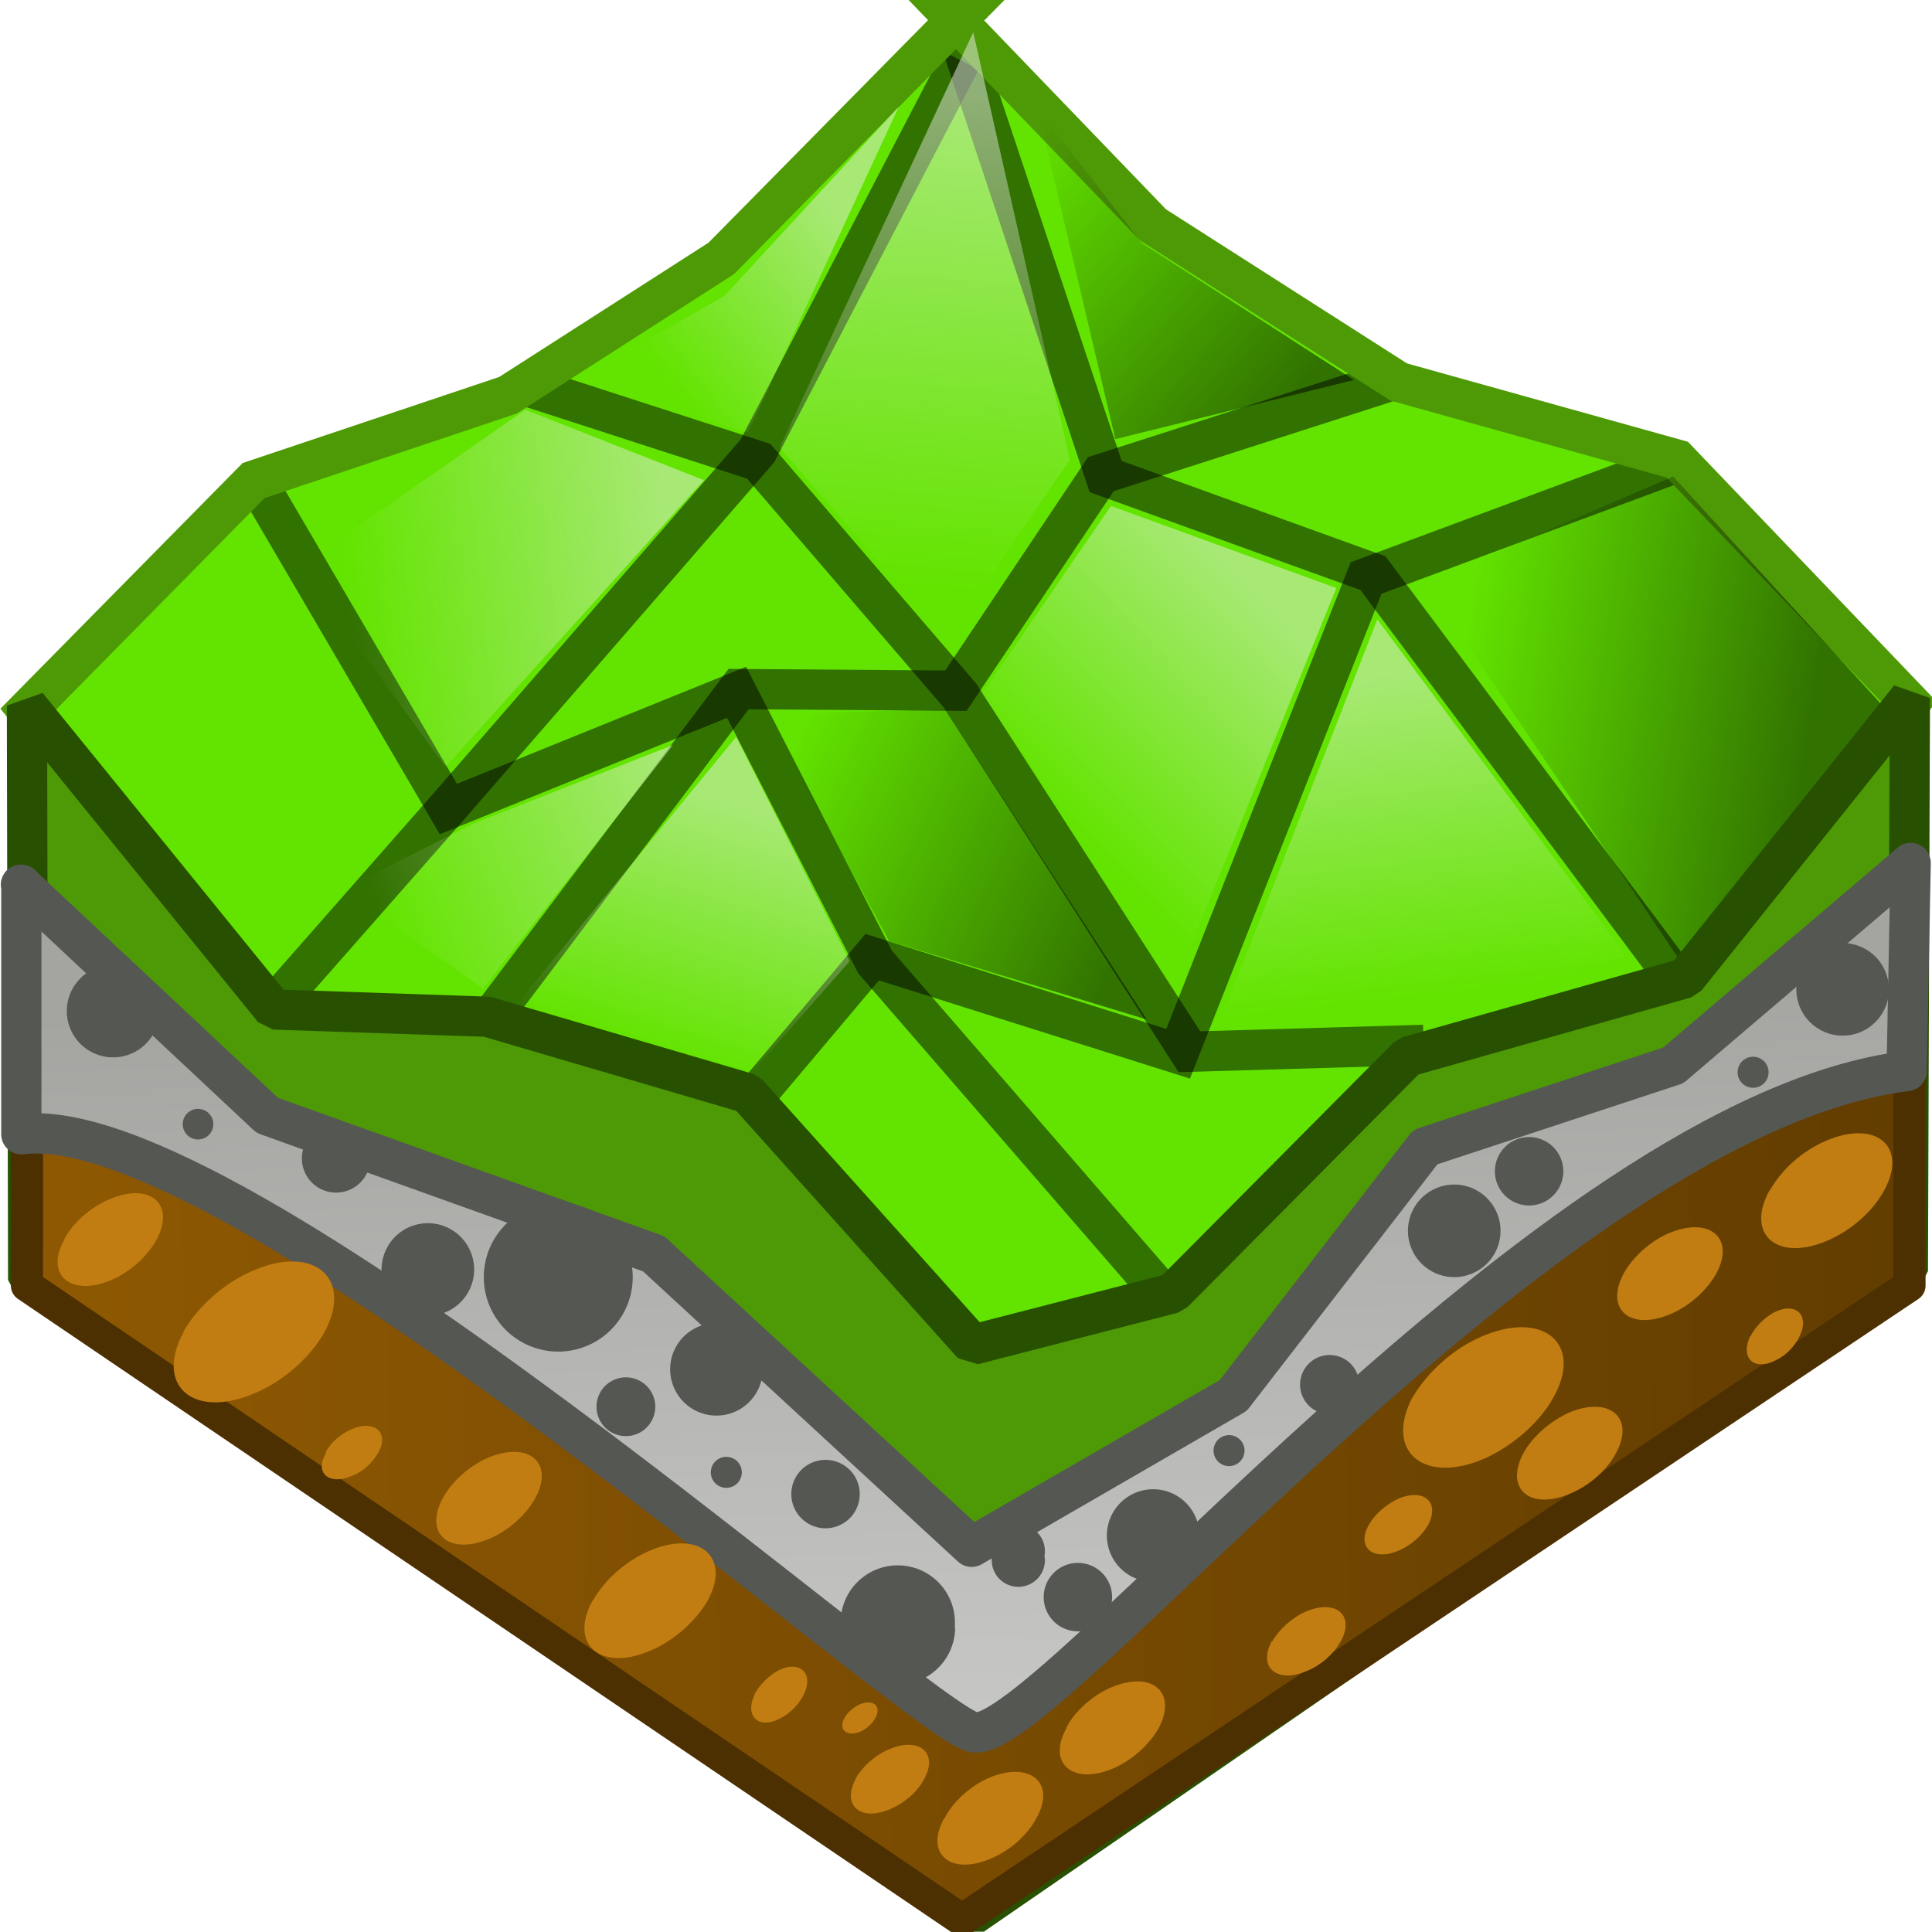 <svg xmlns="http://www.w3.org/2000/svg" width="48" height="48" xmlns:xlink="http://www.w3.org/1999/xlink"><defs><linearGradient id="a"><stop offset="0" stop-color="#a4a5a1"/><stop offset="1" stop-color="#c8c9c7"/></linearGradient><linearGradient id="s" x1="26.048" x2="26.741" y1="-.273" y2="20.797" xlink:href="#a" gradientUnits="userSpaceOnUse" gradientTransform="matrix(1 0 0 .898 -2.063 24.854)"/><linearGradient id="f"><stop offset="0" stop-color="#623d01"/><stop offset="1" stop-color="#8f5902"/></linearGradient><linearGradient id="g"><stop offset="0" stop-color="#295103"/><stop offset="1" stop-color="#4e9a06"/></linearGradient><linearGradient id="e"><stop offset="0" stop-opacity=".502"/><stop offset="1" stop-opacity="0"/></linearGradient><linearGradient><stop offset="0" stop-color="#eeeeec" stop-opacity=".502"/><stop offset="1" stop-color="#eeeeec" stop-opacity="0"/></linearGradient><linearGradient id="d"><stop offset="0" stop-color="#eeeeec" stop-opacity=".502"/><stop offset="1" stop-color="#eeeeec" stop-opacity="0"/></linearGradient><linearGradient><stop offset="0" stop-color="#590b08"/><stop offset="1" stop-opacity="0"/></linearGradient><linearGradient x1="-95.827" x2="-81.455" y1="297.608" y2="297.608" gradientTransform="matrix(0 -1.064 -1.352 0 410.498 -83.416)" gradientUnits="userSpaceOnUse"><stop offset="0" stop-color="#e96712" stop-opacity="0"/><stop offset=".622" stop-color="#D52E0C"/><stop offset="1" stop-color="#CB1009"/></linearGradient><linearGradient id="c"><stop offset="0" stop-color="#fedba7"/><stop offset="1" stop-color="#fdbf64"/></linearGradient><linearGradient id="b"><stop offset="0" stop-color="#ffa54c"/><stop offset="1" stop-color="#f57900"/></linearGradient><linearGradient x1="14.929" x2="35.357" y1="17.929" y2="27.929" xlink:href="#b" gradientUnits="userSpaceOnUse" gradientTransform="matrix(.864 0 0 .863 51.703 -8.597)"/><linearGradient x1="2.131" x2="46.011" y1="26.143" y2="26.143" xlink:href="#c" gradientUnits="userSpaceOnUse" gradientTransform="matrix(.967 0 0 .966 49.159 -13.817)"/><linearGradient x1="13.664" x2="34.635" y1="19.056" y2="31.123" xlink:href="#b" gradientUnits="userSpaceOnUse" gradientTransform="matrix(.395 0 0 .38 .518 13.558)"/><linearGradient x1="13.664" x2="34.635" y1="19.056" y2="31.123" xlink:href="#b" gradientUnits="userSpaceOnUse" gradientTransform="matrix(.395 0 0 .38 10.571 8.425)"/><linearGradient x1="13.664" x2="34.635" y1="19.056" y2="31.123" xlink:href="#b" gradientUnits="userSpaceOnUse" gradientTransform="matrix(.395 0 0 .38 10.34 18.492)"/><linearGradient x1="13.664" x2="34.635" y1="19.056" y2="31.123" xlink:href="#b" gradientUnits="userSpaceOnUse" gradientTransform="matrix(.395 0 0 .38 20.393 13.359)"/><linearGradient x1="13.664" x2="34.635" y1="19.056" y2="31.123" xlink:href="#b" gradientUnits="userSpaceOnUse" gradientTransform="matrix(.395 0 0 .38 20.241 3.387)"/><linearGradient x1="13.664" x2="34.635" y1="19.056" y2="31.123" xlink:href="#b" gradientUnits="userSpaceOnUse" gradientTransform="matrix(.395 0 0 .38 30.063 8.321)"/><linearGradient x1="13.664" x2="34.635" y1="19.056" y2="31.123" xlink:href="#b" gradientUnits="userSpaceOnUse" gradientTransform="matrix(.395 0 0 .38 19.933 23.297)"/><linearGradient x1="13.664" x2="34.635" y1="19.056" y2="31.123" xlink:href="#b" gradientUnits="userSpaceOnUse" gradientTransform="matrix(.395 0 0 .38 29.986 18.164)"/><linearGradient x1="13.664" x2="34.635" y1="19.056" y2="31.123" xlink:href="#b" gradientUnits="userSpaceOnUse" gradientTransform="matrix(.395 0 0 .38 39.656 13.126)"/><linearGradient x1="16.5" x2="9.929" y1="36.643" y2="40.214" xlink:href="#d" gradientUnits="userSpaceOnUse" gradientTransform="translate(0 -.286)"/><linearGradient x1="14.5" x2="13.357" y1="35.571" y2="40.357" xlink:href="#d" gradientUnits="userSpaceOnUse" gradientTransform="translate(4.179 1.857)"/><linearGradient x1="14.214" x2="13.643" y1="35.5" y2="44.5" xlink:href="#d" gradientUnits="userSpaceOnUse" gradientTransform="translate(9.964 -11)"/><linearGradient x1="15.786" x2="10.643" y1="35.786" y2="41.643" xlink:href="#d" gradientUnits="userSpaceOnUse" gradientTransform="translate(6.393 -11.607)"/><linearGradient x1="17.143" x2="13.357" y1="35.357" y2="40.357" xlink:href="#d" gradientUnits="userSpaceOnUse" gradientTransform="translate(13.321 -2.357)"/><linearGradient x1="18.5" x2="19" y1="34.786" y2="40.714" xlink:href="#d" gradientUnits="userSpaceOnUse" gradientTransform="translate(15.893 .214)"/><linearGradient x1="23.643" x2="15.714" y1="35.714" y2="36.857" xlink:href="#d" gradientUnits="userSpaceOnUse" gradientTransform="translate(-6.964 -4.107)"/><linearGradient x1="44.786" x2="36.214" y1="35.893" y2="34.214" xlink:href="#e" gradientUnits="userSpaceOnUse" gradientTransform="translate(0 -.286)"/><linearGradient x1="44.5" x2="38.143" y1="38.036" y2="33" xlink:href="#e" gradientUnits="userSpaceOnUse" gradientTransform="translate(-12.214 -8.107)"/><linearGradient x1="44.714" x2="37.143" y1="37.464" y2="32.786" xlink:href="#e" gradientUnits="userSpaceOnUse" gradientTransform="translate(-17.286 3.393)"/><linearGradient id="q" x1="44.714" x2="37.143" y1="37.464" y2="32.786" xlink:href="#e" gradientUnits="userSpaceOnUse" gradientTransform="matrix(1.019 0 0 1.364 -18.058 -26.454)"/><linearGradient id="p" x1="43.429" x2="38.143" y1="38.893" y2="33" xlink:href="#e" gradientUnits="userSpaceOnUse" gradientTransform="matrix(1.019 0 0 1.364 -12.891 -42.14)"/><linearGradient id="o" x1="44.786" x2="36.214" y1="35.893" y2="34.214" xlink:href="#e" gradientUnits="userSpaceOnUse" gradientTransform="matrix(1.019 0 0 1.364 -.449 -31.471)"/><linearGradient id="n" x1="23.643" x2="15.714" y1="35.714" y2="36.857" xlink:href="#d" gradientUnits="userSpaceOnUse" gradientTransform="matrix(1.019 0 0 1.364 -7.543 -36.684)"/><linearGradient id="m" x1="18.5" x2="19" y1="34.786" y2="40.714" xlink:href="#d" gradientUnits="userSpaceOnUse" gradientTransform="matrix(1.019 0 0 1.364 15.74 -30.789)"/><linearGradient id="l" x1="17.143" x2="13.357" y1="35.357" y2="40.357" xlink:href="#d" gradientUnits="userSpaceOnUse" gradientTransform="matrix(1.019 0 0 1.364 13.121 -34.297)"/><linearGradient id="k" x1="14.208" x2="10.643" y1="37.985" y2="41.643" xlink:href="#d" gradientUnits="userSpaceOnUse" gradientTransform="matrix(1.019 0 0 1.364 6.063 -46.914)"/><linearGradient id="j" x1="14.214" x2="13.643" y1="35.5" y2="44.5" xlink:href="#d" gradientUnits="userSpaceOnUse" gradientTransform="matrix(1.019 0 0 1.364 9.701 -46.086)"/><linearGradient id="i" x1="14.5" x2="13.357" y1="35.571" y2="40.357" xlink:href="#d" gradientUnits="userSpaceOnUse" gradientTransform="matrix(1.019 0 0 1.364 3.807 -28.548)"/><linearGradient id="h" x1="16.5" x2="9.929" y1="36.643" y2="40.214" xlink:href="#d" gradientUnits="userSpaceOnUse" gradientTransform="matrix(1.019 0 0 1.364 -.449 -31.471)"/><linearGradient id="r" x1="51.693" x2="99.7" y1="74.024" y2="74.543" xlink:href="#f" gradientUnits="userSpaceOnUse" gradientTransform="matrix(-.991 0 0 .75 99.063 -24.049)"/><linearGradient x1="22.317" x2="22.346" y1="39.257" y2="45.493" xlink:href="#g" gradientUnits="userSpaceOnUse" gradientTransform="translate(131.357 -24.453)"/></defs><g><path fill="#63e400" fill-rule="evenodd" d="M23.82.8l-4.8 4.55-6.34 4.35-6.2 2.17-5.87 5.58 6.25 7.62 5.3.16 6.52 1.7 5.44 6.4 4.95-.9 5.85-5.95 6.97-2.16 5.52-7.07L41.67 11l-6.92-1.6-6.18-4.04L23.82.8z"/><path fill="none" stroke="#000" stroke-opacity=".502" d="M12.8 9.5l6.05 1.96 5 5.82 5.7 8.85 5.82-.17" color="#000" overflow="visible"/><path fill="none" stroke="#000" stroke-opacity=".502" d="M34.75 9.4l-7.4 2.38-3.6 5.38-5.4-.04-6.23 8.26" color="#000" overflow="visible"/><path fill="none" stroke="#000" stroke-opacity=".502" d="M6.28 11.8l4.86 8.3 7.16-2.9 3.44 6.7 7.4 8.54"/><path fill="none" stroke="#000" stroke-opacity=".502" d="M41.64 11.5l-7.7 2.86-4.67 11.82-7.6-2.4-2.95 3.5" color="#000" overflow="visible"/><path fill="none" stroke="#000" stroke-opacity=".502" d="M6.75 25.04l4.37-4.97 7.7-8.87 5.05-9.7" color="#000" overflow="visible"/><path fill="none" stroke="#000" stroke-opacity=".502" d="M23.77.74l3.7 11.1 6.64 2.4 7.7 10.3" color="#000" overflow="visible"/><path fill="none" stroke="#4e9a06" d="M23.76.5l-5.84 5.92-5.3 3.4-6.32 2.12-5.62 5.7L6.8 25.2l5.32.17 6.47 1.88 5.58 6.26 4.97-1.27 5.85-5.9 6.9-1.93 5.56-6.95-5.78-6.04-6.92-1.93-6.1-3.9L23.75.5z"/><path fill="url(#h)" fill-rule="evenodd" d="M8.5 22.1l3.27-1.64 4.95-1.95L12 24.56 8.5 22.1z"/><path fill="url(#i)" fill-rule="evenodd" d="M12.76 25.04l5.53-6.73 2.82 5.57-2.4 2.73-5.96-1.56z"/><path fill="url(#j)" fill-rule="evenodd" d="M19.38 11.1L24.18.8l2.4 10.62-3.05 4.48-4.15-4.77z"/><path fill="url(#k)" fill-rule="evenodd" d="M18 7.35l4.33-4.7-3.75 8.1-4.15-1.35L18 7.35z"/><path fill="url(#l)" fill-rule="evenodd" d="M24.4 17.24l3.2-4.67 5.6 2.04-3.93 9.66-4.87-7.02z"/><path fill="url(#m)" fill-rule="evenodd" d="M30.22 25.62l4-10.23 6.2 8.37-5.7 1.66-4.5.2z"/><path fill="url(#n)" fill-rule="evenodd" d="M7.45 14.08l5.6-3.9 4.44 1.75-6.42 7.12-3.63-4.97z"/><path fill="url(#o)" fill-rule="evenodd" d="M35.42 14.47l6.15-2.63L47 17.78l-5.32 6-6.26-9.3z"/><path fill="url(#p)" fill-rule="evenodd" d="M25.77 2.7l2.6 3.34 5.27 3.4-5.93 1.47-1.93-8.2z"/><path fill="url(#q)" fill-rule="evenodd" d="M19.05 17.73l4.44-.1 5 7.7-6.4-1.95-3.05-5.65z"/><path fill="#4e9a06" fill-rule="evenodd" stroke="#285001" d="M.7 31.78L.67 17.53l6.13 7.55 5.3.18 6.47 1.9 5.6 6.25 4.97-1.28 5.84-5.88 6.9-1.95 5.57-6.96-.05 14.24-23.24 16L.7 31.8z" stroke-linejoin="bevel"/><path fill="url(#r)" fill-rule="evenodd" stroke="#4d3001" stroke-width=".8" d="M47.44 24.74l-10.96 7.02-12.16 10.98-23.65-18v7.2L23.9 47.7l23.54-15.76v-7.2z" color="#000" stroke-linejoin="round" overflow="visible"/><path fill="url(#s)" fill-rule="evenodd" stroke="#555753" d="M.52 21.98l6.12 5.73 9.6 3.44 7.9 7.28 6.5-3.76 4.77-6.17 6.16-2.03 5.9-5.03-.1 5.17C38.5 27.7 26 43.35 24.2 43.04 22.9 42.83 5.85 27.5.53 28.18v-6.2z" color="#000" stroke-linejoin="round" overflow="visible"/><path fill="#555753" fill-rule="evenodd" d="M9.2 28.78a.85.85 0 1 1-1.7 0 .85.85 0 1 1 1.7 0z" color="#000" overflow="visible"/><path fill="#555753" fill-rule="evenodd" d="M16.28 34.95a.73.73 0 1 1-1.46 0 .73.73 0 1 1 1.46 0z" color="#000" overflow="visible"/><path fill="#555753" fill-rule="evenodd" d="M18.43 36.58a.38.38 0 1 1-.77 0 .38.38 0 1 1 .77 0z" color="#000" overflow="visible"/><path fill="#555753" fill-rule="evenodd" d="M15.72 31.73a1.85 1.85 0 1 1-3.7 0 1.85 1.85 0 1 1 3.7 0z" color="#000" overflow="visible"/><path fill="#555753" fill-rule="evenodd" d="M21.36 37.12a.85.85 0 1 1-1.7 0 .85.85 0 1 1 1.7 0z" color="#000" overflow="visible"/><path fill="#555753" fill-rule="evenodd" d="M23.73 40.43a1.42 1.42 0 1 1-2.84 0 1.42 1.42 0 1 1 2.83 0z" color="#000" overflow="visible"/><path fill="#555753" fill-rule="evenodd" d="M25.95 38.65a.66.66 0 1 1-1.3 0 .66.66 0 1 1 1.3 0z" color="#000" overflow="visible"/><path fill="#555753" fill-rule="evenodd" d="M29.8 38.15a1.15 1.15 0 1 1-2.3 0 1.15 1.15 0 1 1 2.3 0z" color="#000" overflow="visible"/><path fill="#555753" fill-rule="evenodd" d="M18.95 34.02a1.15 1.15 0 1 1-2.3 0 1.15 1.15 0 1 1 2.3 0z" color="#000" overflow="visible"/><path fill="#555753" fill-rule="evenodd" d="M11.78 31.54a1.15 1.15 0 1 1-2.3 0 1.15 1.15 0 1 1 2.3 0z" color="#000" overflow="visible"/><path fill="#c17d11" fill-rule="evenodd" d="M31.6 40.77c-.36.66.13 1.07.88.74.34-.14.66-.42.83-.73.36-.65-.12-1.06-.87-.74-.34.15-.66.44-.83.74z" color="#000" overflow="visible"/><path fill="#c17d11" fill-rule="evenodd" d="M34 37.9c-.3.55.12.9.76.62.3-.13.57-.37.72-.63.3-.57-.1-.93-.75-.65-.3.14-.57.38-.72.64z" color="#000" overflow="visible"/><path fill="#c17d11" fill-rule="evenodd" d="M20.98 42.68c-.16.3.06.48.4.34.15-.07.3-.2.37-.34.16-.3-.06-.48-.4-.33-.15.07-.3.2-.37.33z" color="#000" overflow="visible"/><path fill="#c17d11" fill-rule="evenodd" d="M4.56 33.1c-.73 1.34.26 2.18 1.8 1.5.7-.3 1.35-.88 1.7-1.5.73-1.35-.27-2.2-1.8-1.52-.7.3-1.36.9-1.7 1.5z" color="#000" overflow="visible"/><path fill="#c17d11" fill-rule="evenodd" d="M21.26 44.2c-.36.66.13 1.07.87.74.35-.15.67-.43.83-.74.36-.65-.12-1.06-.87-.74-.36.15-.67.44-.84.74z" color="#000" overflow="visible"/><path fill="#c17d11" fill-rule="evenodd" d="M14.72 39.77c-.6 1.1.22 1.78 1.46 1.23.58-.25 1.1-.72 1.4-1.23.6-1.1-.22-1.78-1.47-1.23-.57.25-1.1.72-1.38 1.23z" color="#000" overflow="visible"/><path fill="#c17d11" fill-rule="evenodd" d="M8.1 36.1c-.3.5.08.82.66.56.27-.1.5-.33.64-.57.28-.5-.1-.83-.67-.58-.27.12-.52.34-.64.57z" color="#000" overflow="visible"/><path fill="#c17d11" fill-rule="evenodd" d="M1.6 30.8c-.5.88.17 1.43 1.17 1 .47-.2.9-.6 1.12-1 .48-.9-.18-1.44-1.18-1-.47.2-.9.58-1.12 1z" color="#000" overflow="visible"/><path fill="#c17d11" fill-rule="evenodd" d="M23.46 45.17c-.5.9.17 1.44 1.17 1 .47-.2.9-.58 1.12-1 .5-.88-.17-1.43-1.18-1-.46.2-.9.6-1.1 1z" color="#000" overflow="visible"/><path fill="#c17d11" fill-rule="evenodd" d="M26.5 42.93c-.5.88.16 1.44 1.17 1 .46-.2.9-.6 1.12-1 .47-.9-.18-1.44-1.2-1-.46.2-.9.6-1.1 1z" color="#000" overflow="visible"/><path fill="#c17d11" fill-rule="evenodd" d="M18.75 42.1c-.26.54.1.87.62.6.25-.12.48-.35.6-.6.26-.53-.1-.86-.63-.6-.24.13-.47.36-.6.6z" color="#000" overflow="visible"/><path fill="#c17d11" fill-rule="evenodd" d="M11 37.22c-.48.9.17 1.44 1.18 1 .47-.2.9-.6 1.12-1 .48-.88-.17-1.43-1.18-1-.47.2-.9.6-1.12 1z" color="#000" overflow="visible"/><path fill="#555753" fill-rule="evenodd" d="M3.96 25.12a1.15 1.15 0 1 1-2.3 0 1.15 1.15 0 1 1 2.3 0z" color="#000" overflow="visible"/><path fill="#555753" fill-rule="evenodd" d="M5.3 27.93a.38.38 0 1 1-.76 0 .38.38 0 1 1 .76 0z" color="#000" overflow="visible"/><path fill="#555753" fill-rule="evenodd" d="M37.14 29.1a-.85.85 0 1 1 1.7 0-.85.85 0 1 1-1.7 0z" color="#000" overflow="visible"/><path fill="#555753" fill-rule="evenodd" d="M32.3 34.4a-.73.73 0 1 1 1.47 0-.73.73 0 1 1-1.47 0z" color="#000" overflow="visible"/><path fill="#555753" fill-rule="evenodd" d="M30.15 36.04a-.38.38 0 1 1 .77 0-.38.38 0 1 1-.77 0z" color="#000" overflow="visible"/><path fill="#555753" fill-rule="evenodd" d="M25.93 39.68a-.85.85 0 1 1 1.7 0-.85.85 0 1 1-1.7 0z" color="#000" overflow="visible"/><path fill="#555753" fill-rule="evenodd" d="M34.98 30.58a-1.15 1.15 0 1 1 2.3 0-1.15 1.15 0 1 1-2.3 0z" color="#000" overflow="visible"/><path fill="#555753" fill-rule="evenodd" d="M44.63 24.58a-1.15 1.15 0 1 1 2.3 0-1.15 1.15 0 1 1-2.3 0z" color="#000" overflow="visible"/><path fill="#555753" fill-rule="evenodd" d="M43.17 26.64a-.38.38 0 1 1 .77 0-.38.38 0 1 1-.77 0z" color="#000" overflow="visible"/><path fill="#c17d11" fill-rule="evenodd" d="M35.1 34.7c-.72 1.36.27 2.2 1.8 1.53.7-.32 1.36-.9 1.7-1.52.74-1.33-.26-2.17-1.8-1.5-.7.3-1.35.9-1.7 1.5z" color="#000" overflow="visible"/><path fill="#c17d11" fill-rule="evenodd" d="M37.85 36.1c-.48.9.17 1.44 1.18 1 .47-.2.9-.58 1.12-1 .48-.88-.17-1.43-1.18-1-.47.22-.9.6-1.12 1z" color="#000" overflow="visible"/><path fill="#c17d11" fill-rule="evenodd" d="M43.96 29.58c-.6 1.1.2 1.78 1.45 1.24.6-.26 1.12-.73 1.4-1.24.6-1.1-.2-1.78-1.46-1.23-.58.25-1.1.72-1.38 1.23z" color="#000" overflow="visible"/><path fill="#c17d11" fill-rule="evenodd" d="M43.48 33.2c-.25.54.1.87.63.6.26-.12.48-.35.6-.6.26-.53-.1-.86-.62-.6-.25.13-.48.36-.6.6z" color="#000" overflow="visible"/><path fill="#c17d11" fill-rule="evenodd" d="M40.34 31.64c-.48.9.17 1.44 1.18 1 .47-.2.9-.6 1.12-1 .48-.88-.17-1.43-1.18-1-.47.2-.9.6-1.12 1z" color="#000" overflow="visible"/></g></svg>